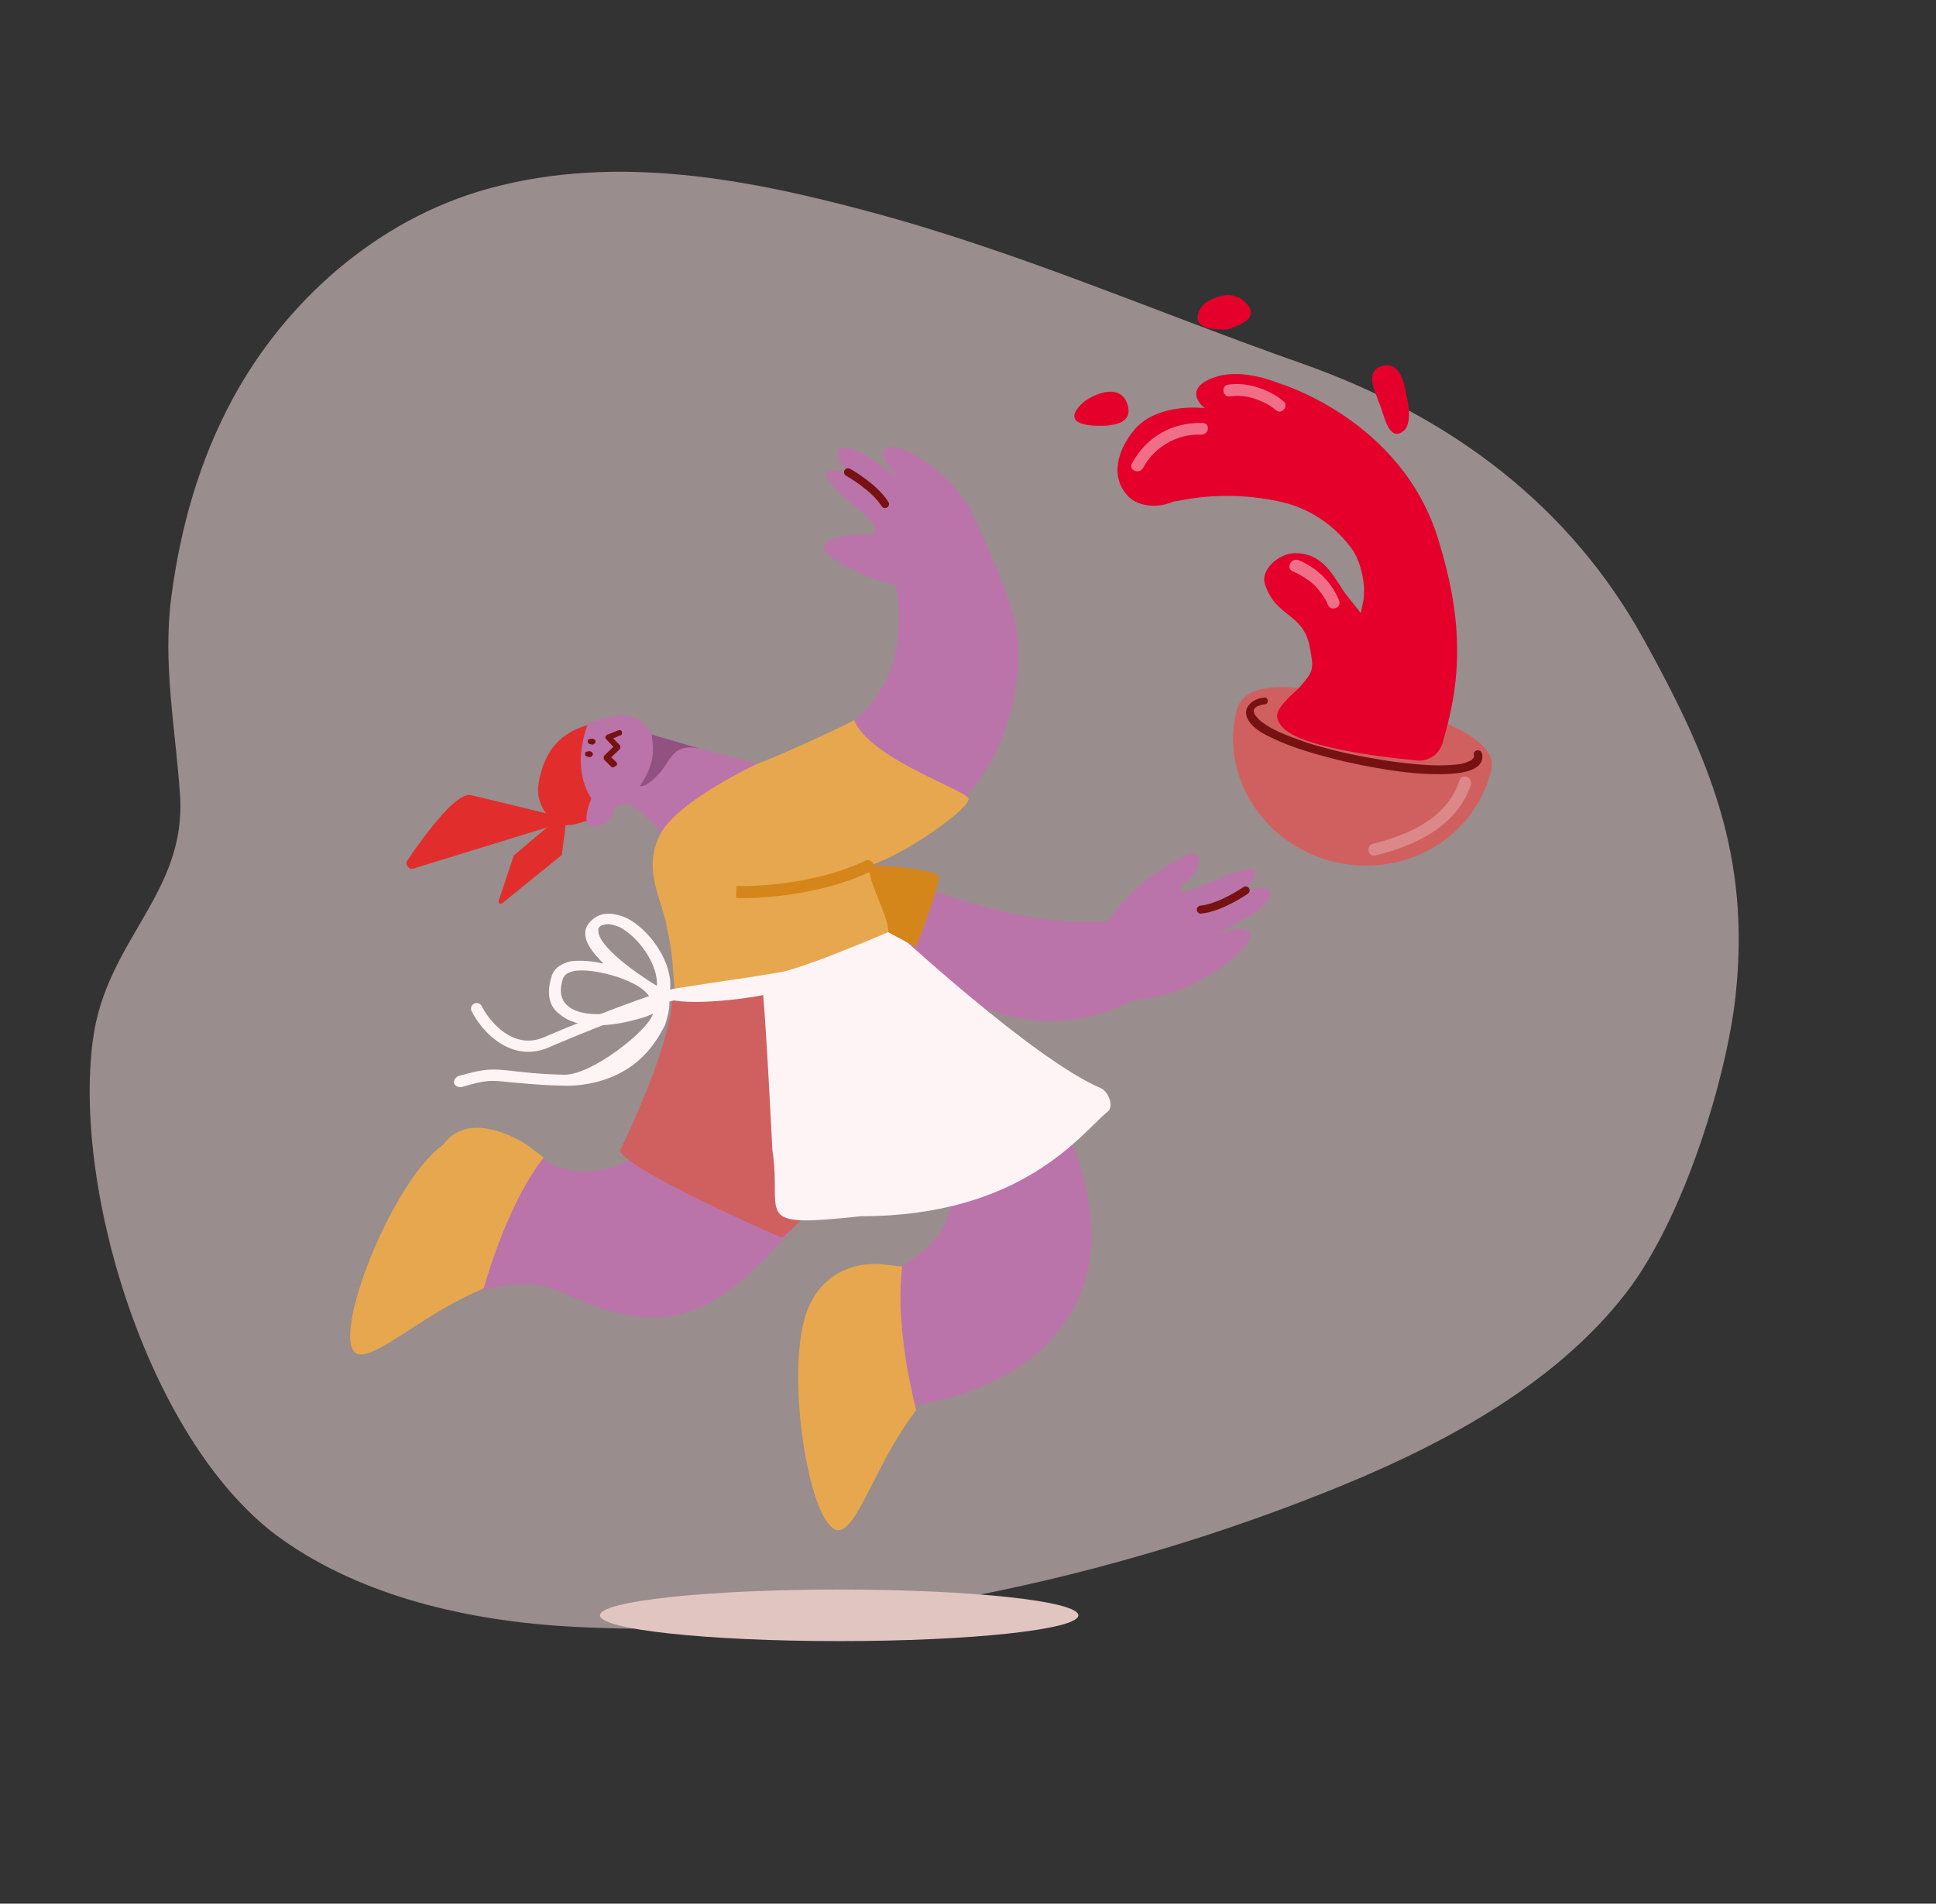 <svg width="482" height="474" viewBox="0 0 482 474" fill="none" xmlns="http://www.w3.org/2000/svg"><rect x="0" y="0" width="482" height="474" fill="#333333" stroke="none"/><path opacity=".5" d="M404.866 321.903c14.572-18.89 25.116-54.118 27.255-74.126 3.699-34.589-6.343-58.7-22.985-88.752-18.05-32.572-47.091-55.157-85.246-68.601-35.697-12.56-70.098-27.696-107.189-37.652-29.651-7.962-62.802-14.627-94.926-5.853-28.57 7.824-51.044 28.812-63.758 52.219-8.509 15.675-13.1 32.468-15.316 49.171-2.287 16.997 1.025 33.1 2.126 49.833 1.56 24.357-18.286 35.852-21.658 60.489-5.217 38.06 14.343 101.539 47.026 124.656 19.894 14.122 46.209 20.425 72.78 21.792 61.191 3.225 127.699-10.065 185.526-32.915 29.17-11.457 58.276-26.8 76.365-50.261z" fill="#FFE9E8"/><path d="M208.923 408.635c32.892 0 59.556-2.875 59.556-6.421 0-3.546-26.664-6.421-59.556-6.421-32.892 0-59.557 2.875-59.557 6.421 0 3.546 26.665 6.421 59.557 6.421z" fill="#E0C5C0"/><path d="M172.562 244.132c-2.455 3.564 2.021 4.3 2.021 4.3l-1.468 11.317s-4.284 33.291-28.91 31.89c-4.04-.248-7.712-1.773-10.795-4.299-2.842-2.347-8.338-4.437-16.108 1.938-12.082 9.99-20.553 38.159-10.223 34.294 7.728-2.819 10.252-3.762 11.014-3.994.342-.171 2.268 1.692 2.576 1.495 2.422-.806 11.752-2.413 17.325.002 16.248 6.945 30.442 13.206 49.437-4.659 18.858-17.967 18.308-25.231 19.57-36.274 0 0-1.143-12.902 3.368-11.711" fill="#BB74A9"/><path d="M170.453 265.447c-1.094-11.841-2-24.229-4.567-35.97-3.49-16.482-.522-19.661-.522-19.661-.686-3.94-6.439-8.257-9.213-9.91-1.908.977-3.808 1.371-5.914 1.183-2.106-.188-6.225 3.096-7.904 1.837-1.678-1.259-.529-6.933-1.343-8.775-.736-1.944-1.028-3.983-.524-6.013.401-2.108 1.282-3.856 2.677-5.432 1.394-1.576 3.166-2.656 5.143-3.153 1.977-.497 10.363-4.482 13.995 3.382 8.955 2.971 26.408 7.235 26.408 7.235 30.171-6.709 38.754-24.311 33.773-47.094-.723-3.309-6.013-40.987 20.672-13.062 2.706 6.669 10.617 21.678 10.492 32.014-.337 36.091-28.765 51.267-39.643 52.151 48.71 22.523 68.276 14.316 75.679 12.216 14.85-4.448 10.853 12.617-5.133 21.416-19.229 10.676-33.265 5.581-41.38 2.489 18.477 15.469 32.56 45.733 27.612 66.268-6.119 24.741-31.593 31.832-43.994 33.393-7.327.926-6.329 3.519-10.487 8.857-9.898 12.431-4.116-19.146-3.641-31.851.372-12.781 4.157-7.693 10.156-10.847 32.441-16.82-1.138-43.192-10.04-43.662-4.725-.12-4.783 5.029-4.783 5.029" fill="#BB74A9"/><path d="M212.626 179.271c-3.714 2.245-22.402 10.498-23.857 10.798 0 0-20.082 9.286-24.392 17.68-4.31 8.395-.044 15.31 1.443 22.107 2.024 9.562 1.375 9.076 2.306 18.372 15.972 1.171 56.062-13.058 56.062-13.058s-4.889-9.022-7.676-18.076c-.047-.15.208-.276.042-.343-2.049-1.373-1.827-2.543-1.062-1.011 8.131-1.714 26.667-14.727 25.596-16.976-1.07-2.249-24.537-9.855-28.462-19.493z" fill="#E7A74E"/><path d="M147.936 184.11c.459.344.462.647 0 1.129-.265.354-1.213.048-1.48-.152-.274-.42-.129-.9.188-1.037.473-.067.862-.263 1.292.06zm-.655 3.119c.459.344.461.647 0 1.129-.265.354-1.213.048-1.48-.153-.275-.419-.129-.899.187-1.036.473-.068.863-.263 1.293.06zm4.937 3.733l-1.712-1.713c-.137-.103-.137-.103-.172-.343l-.034-.24s-.034-.24.068-.377l.206-.274 2.122-2.048-1.773-1.918c-.137-.103-.137-.103-.171-.343-.137-.103-.035-.24.068-.377l.205-.274c.103-.137.103-.137.343-.172l2.601-1.045c.24-.034.48-.069.582.008.103.078.274.206.274.42.001.214.069.48-.008.583-.077.103-.205.274-.419.274l-1.729.737 1.576 1.61c.137.103.137.103.171.343l.034.24c.035.24-.068.377-.145.48l-2.122 2.047 1.199 1.114c.137.103.171.342.274.42.034.239-.069.376-.146.479-.077.103-.342.172-.419.274-.393.24-.599.3-.873.095z" fill="#771212"/><path d="M371.28 191.735c-4.033 16.671-21.156 26.893-38.652 22.972-17.496-3.921-28.775-20.787-24.844-37.535 2.059-8.892 16.499-6.461 34.021-2.574 17.522 3.886 31.313 9.898 29.475 17.137z" fill="#D06060"/><path d="M318.773 180.433c-1.491-2.295-1.448-3.709 4.652-9.14 3.636-4.284 3.739-4.421 2.692-10.023-1.492-8.721-8.484-7.384-11.192-15.838-1.037-3.187 2.633-7.231 7.152-7.694.24-.034.479-.068.582.009 7.592.076 9.863 7.186 12.928 10.877l3.203 4.009.547-2.587c.905-4.138-.475-10.365-3.001-13.706-2.963-3.829-7.535-8.437-15.659-10.946-8.919-2.303-18.368-2.541-27.363-.673l-1.138.163c-4.75 2.057-9.158.73-10.93-.975l-.137-.103c-4.949-4.89-2.949-11.847 1.559-17.081 5.938-6.571 17.245-5.099 17.245-5.099-2.603-2.167-3.94-5.74 3.121-7.882 6.581-2.074 15.372 1.686 15.372 1.686s30.627 8.956 39.737 39.074c5.776 18.785 6.141 33.297 1.175 49.856-.256 1.414-1.095 2.819-2.215 3.744-1.25.882-2.67 1.422-4.16 1.268-9.886-.941-30.633-3.448-34.17-8.939zm25.455-77.627c.6 1.627 1.894 6.827 4.923 4.711 3.055-1.937.93-9.312.93-9.312s-.774-8.61-5.934-7.075c-5.058 1.397-1.256 7.033.081 11.676zm-45.781-25.141c.496-1.234 1.506-2.296 2.79-2.939 2.225-1.114 6.067-2.459 9.038.787 3.485 3.632-1.744 5.543-4.14 6.314-.761.232-1.42.326-2.174.19-2.379.034-7.001-.437-5.514-4.352zm-29.266 23.01c2.02-2.125 9.901-6.007 11.598.298 1.166 4.3-3.191 4.832-5.578 5.021-.762.017-11.915.695-6.02-5.319z" fill="#E4002B"/><path d="M314.597 173.718c-2.833.283-5.614 2.639-3.781 5.62 1.216 2.09 3.827 3.46 5.89 4.419 2.954 1.413 6.112 2.552 9.211 3.486a140.213 140.213 0 0 0 18.146 4.195c5.513.924 11.23 1.574 16.93 1.248 2.73-.146 8.841-.806 7.992-5.029-.266-1.217-2.2-1.062-2.037.291.035.24.069.48-.008.583.034.24 0 0-.103.137-.102.137-.282.377-.102.137-.206.274-.488.651-.942.685-1.386.78-3.08.9-4.535.986-4.87.36-10.006-.281-14.799-.88-5.752-.89-11.401-1.918-16.879-3.459-2.346-.582-4.785-1.395-6.951-2.218-2.996-1.07-5.915-2.243-8.518-4.196a7.775 7.775 0 0 1-1.772-1.918c-.171-.557-.231-.763-.163-1.14l.282-.377c.077-.103.419-.274.522-.411.556-.171 1.078-.368 1.763-.497 1.352.051 1.061-1.988-.146-1.662z" fill="#771212"/><g opacity=".5"><path opacity=".5" d="M363.389 194.269c-3.027 9.399-12.603 13.615-21.462 15.801-1.9.394-1.454 3.298.421 2.938 9.757-2.314 20.403-7.173 23.857-17.642.505-1.817-2.252-2.921-2.816-1.097z" fill="#fff"/></g><g opacity=".66"><path opacity=".66" d="M322.036 142.364a19.16 19.16 0 0 1 5.145 3.272c1.472 1.533 2.654 3.169 3.468 5.01.737 1.731 3.543.625 2.704-1.182a17.47 17.47 0 0 0-4.076-6.056c-1.738-1.679-3.87-3.117-6.07-3.965-2.003-.539-3.097 2.279-1.171 2.921z" fill="#fff"/></g><g opacity=".66"><path opacity=".66" d="M306.165 98.712c2.037-.292 4.108-.13 6.034.513 1.926.642 3.886 1.524 5.427 2.895 1.439 1.293 3.423-1.072 1.882-2.228-1.815-1.576-4.177-2.706-6.454-3.451-2.277-.745-4.854-1.019-7.31-.667-1.797.257-1.377 3.195.421 2.938z" fill="#fff"/></g><g opacity=".66"><path opacity=".66" d="M299.404 105.311c-3.586-.068-7.121.653-10.313 2.486-3.192 1.834-5.536 4.464-7.29 7.592-.881 1.747 1.902 2.818 2.817 1.096 2.711-5.192 8.616-8.577 14.411-8.244 1.994.052 2.37-2.878.375-2.93z" fill="#fff"/></g><path fill-rule="evenodd" clip-rule="evenodd" d="M162.286 182.923c2.501.703 9.7 2.82 11.752 3.435-7.894-1.467-6.449 4.262-12.526 8.622-1.145.94-2.318.852-2.181.659 4.545-6.388 2.955-10.695 2.955-12.716z" fill="#915281"/><path d="M138.366 205.084c4.555 1.745 11.927-2.753 11.927-2.753-9.824-8.573-3.905-21.793-4.059-21.771-7.868 2.306-10.936 7.644-12.124 14.406-.983 5.372 2.781 8.888 4.256 10.118z" fill="#E12E2C"/><path d="M140.009 202.805c.199-.121.397-.242.51-.148.424.069.554.371.58.683l-1.193 9.3c.017.207-.078.32-.276.441l-14.558 11.797c-.198.122-.397.243-.509.148-.424-.068-.459-.484-.382-.804l3.662-10.973c-.009-.104.086-.217.181-.329l11.985-10.115z" fill="#E12E2C"/><path d="M103.05 216.231a1.327 1.327 0 0 1-1.236-.181c-.572-.399-.864-1.284-.362-1.842 3.889-5.747 12.062-17.077 15.827-16.211 4.985 1.15 25.188 6.103 25.188 6.103l-39.417 12.131z" fill="#E12E2C"/><path d="M147.876 197.412s-4.223 8.425 0 8.426c4.223 0 6.693-4.78 4.028-8.426m86.783-52.697c-1.074.139-16.359 5.366-32.476-6.567-3.492-2.857 1.498-5.054 8.755-5.054.786.236 6.858.205-1.389-6.376-7.739-6.176-11.976-11.522-2.112-8.928 0 0-4.935-4.939-2.273-6.101 3.69-1.601 11.657 5.622 15.012 7.581 0 0-6.704-5.929-3.443-7.679 3.815-2.042 19.9 8.246 22.896 20.346l-4.97 12.778z" fill="#BB74A9"/><path d="M211.133 117.588s6.517 3.62 9.201 7.924" stroke="#771212" stroke-width="2" stroke-miterlimit="10" stroke-linecap="round" stroke-linejoin="round"/><path d="M273.664 234.558c.348-1.027 3.063-11.993 20.856-21.236 5.307-2.758 5.466 2.677.277 6.572-.558.603-3.477 4.521 6.055 0 8.944-4.243 15.604-5.702 8.94 2.025 0 0 6.602-2.265 6.474.639-.185 4.021-10.169 8.008-13.402 10.164 0 0 8.268-3.421 8.404.28.156 4.327-19.274 18.069-31.449 15.443l-6.155-13.887z" fill="#BB74A9"/><path d="M310.12 221.71s-6.113 4.269-11.156 4.789" stroke="#771212" stroke-width="2" stroke-miterlimit="10" stroke-linecap="round" stroke-linejoin="round"/><path fill-rule="evenodd" clip-rule="evenodd" d="M194.656 308.198s-37.985-16.427-40.334-21.648c0 0 13.641-27.351 13.081-39.68 0 0 11.847-1.423 31.747-5.492 22-12.941 26.347 8.687 26.347 8.687s-5.815 37.435-30.841 58.133z" fill="#D06060"/><path fill-rule="evenodd" clip-rule="evenodd" d="M274.161 270.988c1.954.999 3.293 4.746 1.446 5.945-6.413 5.298-21.042 25.902-61.273 25.909-27.819 3.004-19.473.004-22.038-16.485 0 0-1.817-37.559-2.774-43.255 6.42-.001 32.957-11.57 32.957-11.57s35.005 32.465 51.682 39.456z" fill="#FEF4F6"/><path d="M148.328 269.457c10.255-2.535 14.76-9.274 17.273-14.291.567-1.933 1.357-4.659.948-6.331 6.924 1.854 23.684-.846 24.578-1.36 5.722-.828 16.299-4.934 16.097-5.763-.203-.829.314-2.88-.58-2.366-10.158 3.097-32.029 5.485-39.815 7.076.758-6.635-4.995-14.883-10.814-17.84-3.036-1.301-5.803-1.497-7.844-.113-1.467.949-2.479 2.371-2.462 3.832-.101 2.369 1.924 5.092 4.589 7.657-2.901-.748-5.988-.864-8.299-.586-2.564.634-4.284 1.938-4.773 4.11-1.113 3.792-.623 7.187 2.228 9.12 3.897 3.433 11.74 3.545 20.899.695.641-.158 1.535-.672 2.175-.831-.982 3.972-15.238 15.316-22.128 15.141-6.494-.154-10.357-.664-12.802-.939-4.892-.549-6.629-.705-13.292 1.234-.961.238-1.4 1.226-1.265 1.778.203.829 1.299 1.144 1.94.986 6.022-1.781 7.051-1.743 11.942-1.193 2.766.195 6.629.705 13.123.858 3.087.117 6.039-.32 8.282-.874zm13.711-20.386c-.827.79-1.72 1.304-3.002 1.621-7.877 2.533-14.692 2.459-17.745-.303-2.142-1.814-1.788-4.539-1.232-6.435.185-.632.624-1.619 2.547-2.095 4.773-1.18 18.277 2.485 19.432 7.212zm-11.405-18.867c1.282-.316 2.446.275 3.543.59 4.655 2.366 9.75 9.312 9.363 14.682-5.179-3.115-14.642-9.86-14.559-13.691-.135-.553.118-.908.692-1.343l.961-.238z" fill="#FEF4F6"/><path d="M216.702 217.03a1.499 1.499 0 1 0-1.296-2.706l1.296 2.706zm-33.44 6.571c6.117.219 21.325-.771 33.44-6.571l-1.296-2.706c-11.508 5.509-26.171 6.489-32.037 6.279l-.107 2.998z" fill="#D5861A"/><path d="M233.6 218.033c-.963-1.285-11.127-2.57-17.332-2.57 0 4.712 4.779 12.065 4.921 16.706l6.848 3.64s6.526-16.491 5.563-17.776z" fill="#D4861A"/><path d="M228.094 351.105c-1.779-7.098-5.133-22.834-3.466-35.736-1.69-.146-3.302-.37-5.08-.581 0 0-12.606-1.759-18.14 10.467-6.937 15.325.832 60.901 8.739 55.296 4.511-3.14 8.53-16.969 17.947-29.446zm-107.684-30.28c2.026-7.032 7.027-22.323 14.946-32.64-1.387-.975-2.668-1.981-4.1-3.057 0 0-14.011-9.662-20.938-.075-13.692 9.76-29.858 53.071-20.208 52.202 5.477-.446 15.894-10.38 30.3-16.43z" fill="#E7A74E"/><path fill-rule="evenodd" clip-rule="evenodd" d="M155.909 253.043c-6.499 2.43-13.883 5.441-19.273 7.757-4.868 2.091-9.18.929-12.476-1.288-3.242-2.18-5.57-5.409-6.745-7.73a1.388 1.388 0 0 1 .631-1.871 1.418 1.418 0 0 1 1.892.624c1.02 2.015 3.064 4.826 5.809 6.673 2.691 1.809 5.98 2.661 9.764 1.035 5.424-2.33 12.851-5.359 19.399-7.808 3.273-1.223 6.342-2.308 8.838-3.089a50.719 50.719 0 0 1 3.308-.932c.91-.215 1.753-.367 2.4-.367.779 0 1.411.624 1.411 1.394 0 .77-.632 1.394-1.411 1.394-.293 0-.861.081-1.742.29-.85.202-1.901.5-3.115.879-2.425.759-5.439 1.823-8.69 3.039z" fill="#FEF4F6"/></svg>
